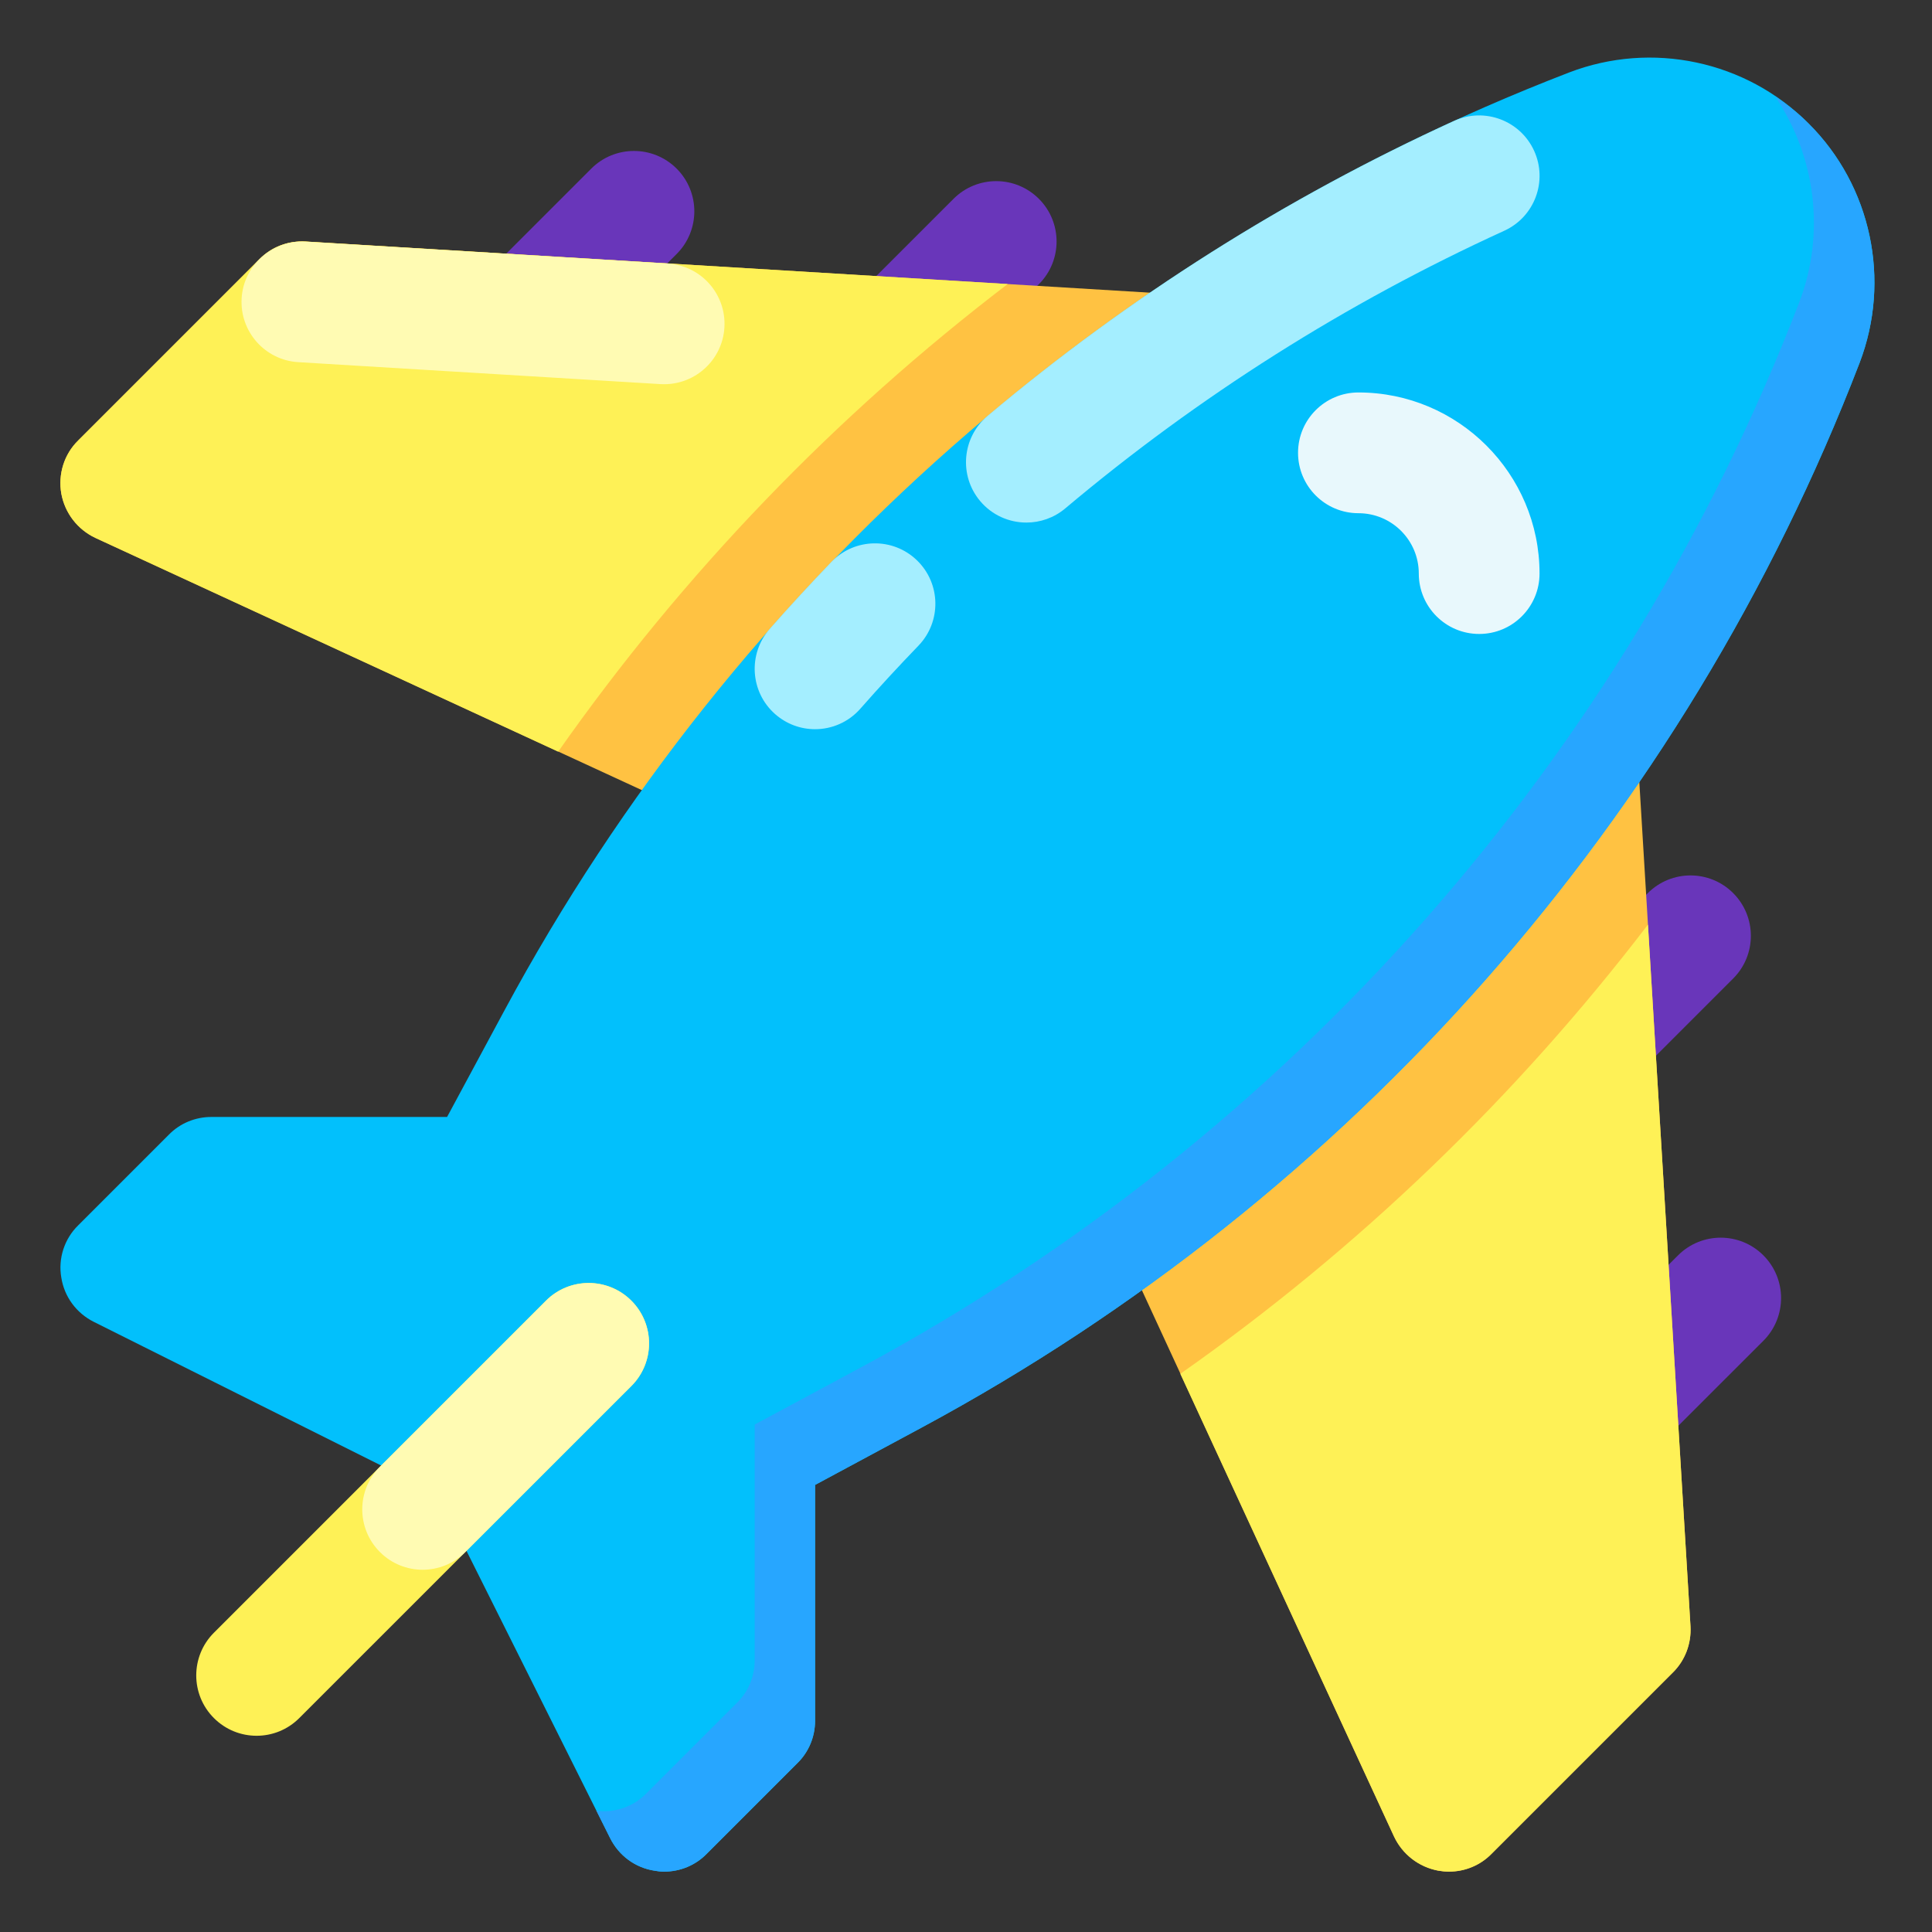 <svg width="44" height="44" viewBox="0 0 44 44" fill="none" xmlns="http://www.w3.org/2000/svg">
<rect x="0" y="0" width="44" height="44" fill="#333333" stroke="none"/>
<path d="M20.625 8.938C20.273 8.938 19.922 8.804 19.653 8.535C19.116 7.998 19.116 7.127 19.653 6.59L21.716 4.528C22.253 3.991 23.123 3.991 23.66 4.528C24.197 5.065 24.197 5.935 23.66 6.472L21.597 8.535C21.329 8.804 20.977 8.938 20.625 8.938Z" fill="#6936BA"/>
<path d="M12.375 8.25C12.023 8.25 11.672 8.116 11.403 7.847C10.866 7.31 10.866 6.44 11.403 5.903L13.466 3.84C14.003 3.304 14.873 3.304 15.41 3.84C15.947 4.377 15.947 5.248 15.41 5.785L13.347 7.847C13.079 8.116 12.727 8.25 12.375 8.25Z" fill="#6936BA"/>
<path d="M36.438 24.75C36.086 24.75 35.734 24.616 35.466 24.347C34.929 23.81 34.929 22.94 35.466 22.403L37.528 20.34C38.065 19.803 38.935 19.803 39.472 20.34C40.009 20.877 40.009 21.748 39.472 22.285L37.41 24.347C37.141 24.616 36.79 24.75 36.438 24.75Z" fill="#6936BA"/>
<path d="M37.125 33C36.773 33 36.422 32.866 36.153 32.597C35.616 32.06 35.616 31.19 36.153 30.653L38.216 28.59C38.753 28.053 39.623 28.053 40.16 28.59C40.697 29.127 40.697 29.998 40.16 30.535L38.097 32.597C37.829 32.866 37.477 33 37.125 33Z" fill="#6936BA"/>
<path d="M30.628 9.116L21.691 20.116C21.423 20.446 21.031 20.625 20.625 20.625C20.433 20.625 20.233 20.584 20.048 20.501L2.173 12.251C1.767 12.059 1.478 11.688 1.396 11.241C1.32 10.801 1.458 10.347 1.781 10.031L5.906 5.906C6.181 5.624 6.559 5.479 6.958 5.5L29.645 6.875C30.161 6.909 30.614 7.226 30.821 7.7C31.027 8.167 30.958 8.717 30.628 9.116Z" fill="#FFC242"/>
<path d="M22.949 6.469C19.023 9.467 15.565 13.056 12.712 17.119L2.173 12.251C1.767 12.059 1.478 11.688 1.396 11.241C1.32 10.801 1.458 10.347 1.781 10.031L5.906 5.906C6.181 5.624 6.559 5.479 6.958 5.5L22.949 6.469Z" fill="#FEF156"/>
<path d="M15.127 8.75C15.098 8.75 15.07 8.749 15.042 8.748L6.792 8.248C6.034 8.202 5.457 7.55 5.503 6.792C5.549 6.034 6.21 5.461 6.958 5.503L15.209 6.002C15.967 6.049 16.544 6.7 16.498 7.459C16.454 8.187 15.848 8.75 15.127 8.75Z" fill="#FFFBB3"/>
<path d="M38.5 37.042C38.521 37.434 38.376 37.819 38.095 38.094L33.97 42.219C33.715 42.48 33.365 42.625 33 42.625C32.918 42.625 32.842 42.618 32.76 42.604C32.313 42.522 31.941 42.233 31.749 41.827L23.499 23.952C23.238 23.382 23.396 22.701 23.884 22.309L34.884 13.372C35.283 13.042 35.833 12.973 36.3 13.179C36.775 13.386 37.091 13.839 37.125 14.355L38.5 37.042Z" fill="#FFC242"/>
<path d="M38.5 37.042C38.521 37.434 38.376 37.819 38.094 38.094L33.969 42.219C33.715 42.481 33.364 42.625 33 42.625C32.918 42.625 32.842 42.618 32.76 42.604C32.313 42.522 31.941 42.233 31.749 41.828L26.881 31.288C30.945 28.435 34.533 24.977 37.531 21.058L38.5 37.042Z" fill="#FEF156"/>
<path d="M42.351 8.264C38.363 18.631 30.773 27.246 20.99 32.512L18.563 33.818V39.188C18.563 39.552 18.419 39.903 18.157 40.157L16.095 42.219C15.841 42.481 15.49 42.625 15.126 42.625C15.05 42.625 14.981 42.618 14.906 42.604C14.466 42.536 14.094 42.261 13.895 41.862L9.976 34.024L2.139 30.106C1.74 29.906 1.465 29.535 1.396 29.095C1.321 28.662 1.465 28.215 1.781 27.906L3.844 25.843C4.098 25.582 4.449 25.438 4.813 25.438H10.182L11.489 23.011C16.755 13.227 25.369 5.644 35.737 1.65C37.621 0.928 39.766 1.382 41.189 2.812C42.619 4.235 43.072 6.38 42.351 8.264Z" fill="#02C0FC"/>
<path d="M23.376 11.901C22.984 11.901 22.595 11.735 22.323 11.412C21.834 10.831 21.909 9.964 22.489 9.474C25.712 6.763 29.287 4.502 33.116 2.753C33.806 2.438 34.622 2.742 34.938 3.433C35.254 4.124 34.949 4.94 34.259 5.255C30.655 6.9 27.292 9.027 24.26 11.579C24.003 11.795 23.688 11.901 23.376 11.901Z" fill="#A4EEFF"/>
<path d="M18.562 16.607C18.239 16.607 17.916 16.494 17.654 16.264C17.084 15.763 17.029 14.893 17.53 14.323C17.982 13.809 18.456 13.296 18.937 12.795C19.465 12.248 20.335 12.233 20.881 12.759C21.429 13.287 21.444 14.157 20.918 14.704C20.465 15.174 20.019 15.656 19.595 16.139C19.323 16.449 18.943 16.607 18.562 16.607Z" fill="#A4EEFF"/>
<path d="M41.188 2.812C40.955 2.577 40.696 2.379 40.428 2.197C41.351 3.563 41.579 5.314 40.975 6.889C36.988 17.256 29.398 25.871 19.615 31.137L17.188 32.443V37.812C17.188 38.177 17.044 38.528 16.782 38.782L14.72 40.844C14.465 41.106 14.115 41.25 13.75 41.25C13.692 41.25 13.637 41.242 13.581 41.234L13.895 41.862C14.094 42.261 14.465 42.536 14.905 42.604C14.981 42.618 15.05 42.625 15.125 42.625C15.49 42.625 15.84 42.481 16.095 42.219L18.157 40.157C18.419 39.903 18.563 39.552 18.563 39.188V33.818L20.99 32.512C30.773 27.246 38.363 18.631 42.35 8.264C43.072 6.38 42.618 4.235 41.188 2.812Z" fill="#27A6FF"/>
<path d="M33.688 14.438C32.928 14.438 32.312 13.822 32.312 13.062C32.312 12.304 31.696 11.688 30.938 11.688C30.178 11.688 29.562 11.072 29.562 10.312C29.562 9.553 30.178 8.938 30.938 8.938C33.212 8.938 35.062 10.788 35.062 13.062C35.062 13.822 34.447 14.438 33.688 14.438Z" fill="#E8F8FC"/>
<path d="M5.844 39.531C5.492 39.531 5.141 39.397 4.872 39.128C4.335 38.592 4.335 37.721 4.872 37.184L12.434 29.622C12.971 29.085 13.842 29.085 14.379 29.622C14.916 30.159 14.916 31.029 14.379 31.566L6.816 39.128C6.547 39.397 6.196 39.531 5.844 39.531Z" fill="#FEF156"/>
<path d="M9.625 35.75C9.273 35.75 8.922 35.616 8.653 35.347C8.116 34.81 8.116 33.94 8.653 33.403L12.434 29.622C12.971 29.085 13.842 29.085 14.379 29.622C14.916 30.159 14.916 31.029 14.379 31.566L10.597 35.347C10.329 35.616 9.977 35.75 9.625 35.75Z" fill="#FFFBB3"/>
</svg>
